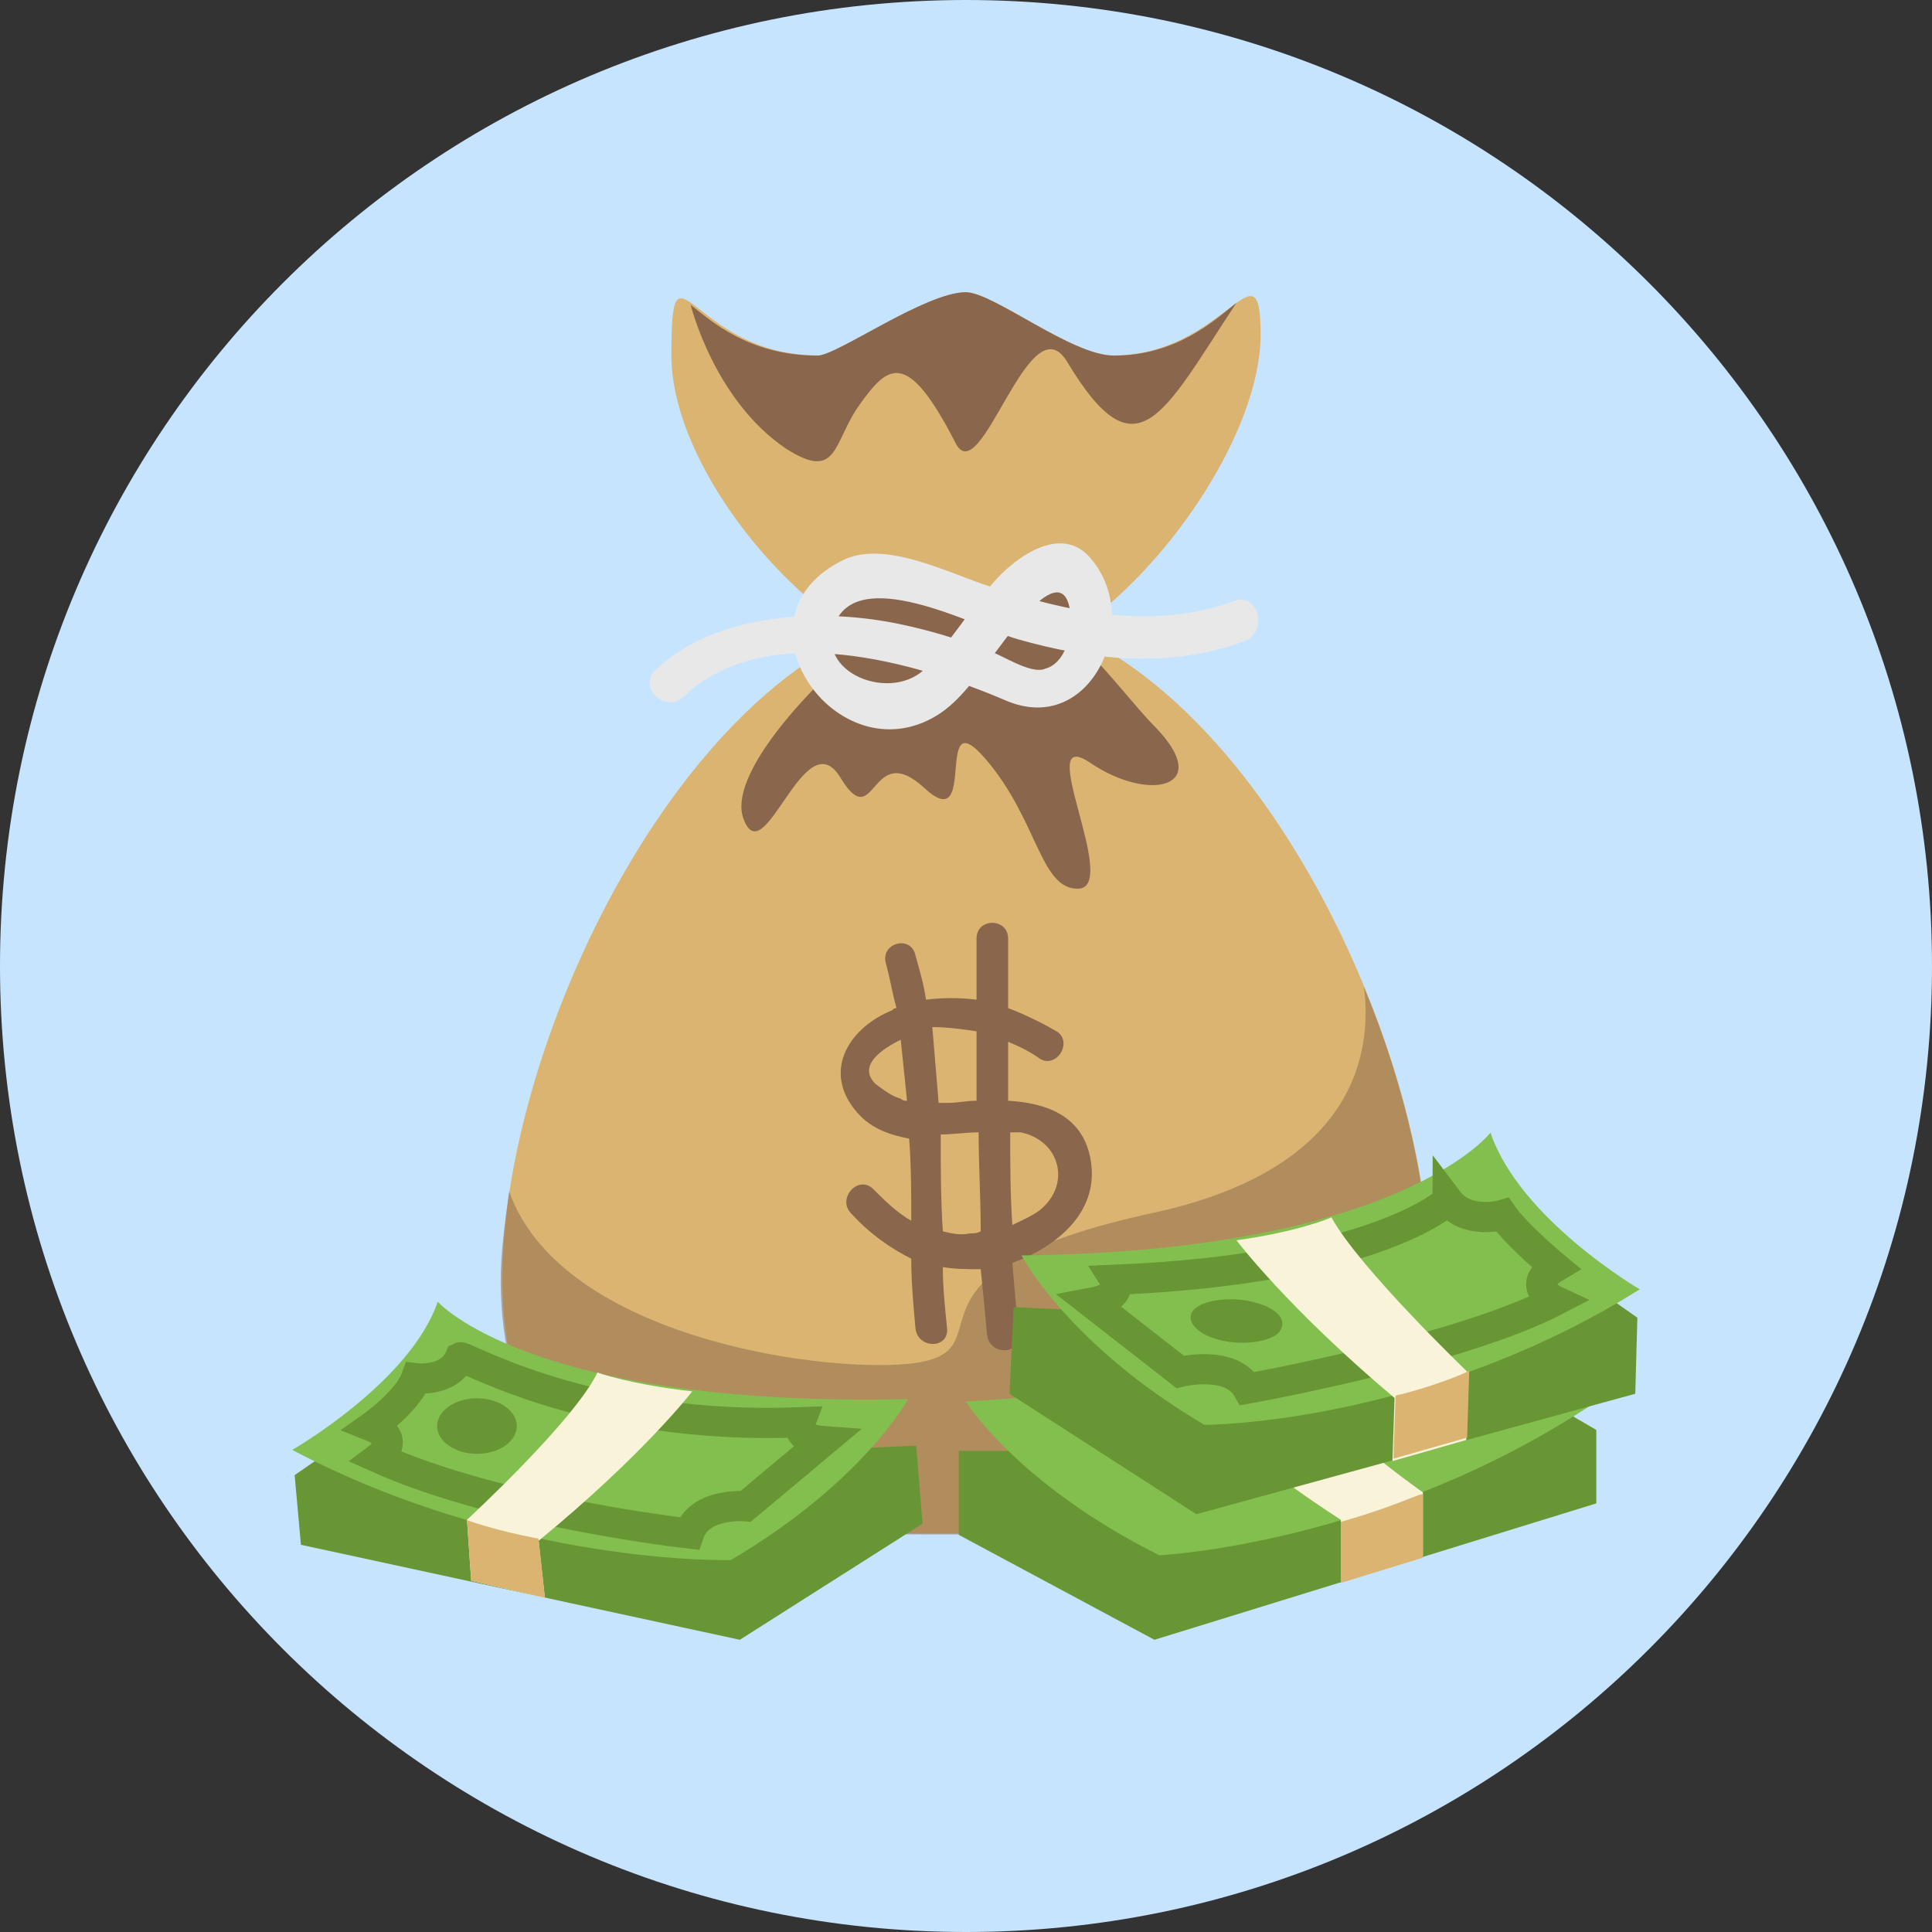 <svg width="800" height="800" viewBox="0 0 800 800" fill="none" xmlns="http://www.w3.org/2000/svg">
<rect x="0" y="0" width="800" height="800" fill="#333333" stroke="none"/>
<g clip-path="url(#clip0_310_1037)">
<path d="M800 400C800 620.914 620.914 800 400 800C179.086 800 0 620.914 0 400C0 179.086 179.086 0 400 0C620.914 0 800 179.086 800 400Z" fill="#C7E4FF"/>
<path d="M592 529.675C592 635 506.473 635 400 635C293.527 635 208 635 208 529.675C208 424.35 294.4 252 400 252C505.6 252 592 423.48 592 529.675Z" fill="#DBB471"/>
<path opacity="0.5" d="M591.812 529.909C591.812 494.163 582.222 450.569 564.784 408.719C568.272 435.747 561.297 483.7 478.469 502.009C360.765 527.294 421.797 560.425 375.587 564.784C336.353 568.272 231.728 552.578 210.803 493.291C209.059 506.369 207.315 518.575 207.315 530.781C208.187 635.406 294.503 635.406 400 635.406C505.497 635.406 591.812 635.406 591.812 529.909Z" fill="#89664C"/>
<path d="M451.441 479.341C447.953 461.903 433.131 456.672 417.438 455.8V431.387C421.797 433.131 427.028 435.747 430.516 438.363C437.491 442.722 444.466 431.387 437.491 427.028C431.388 423.541 424.413 420.053 417.438 417.438V388.666C417.438 379.947 404.359 379.947 404.359 388.666V413.95C397.384 413.078 390.409 413.078 383.434 413.95C382.563 407.847 380.819 401.744 379.075 395.641C377.331 386.922 364.253 390.409 366.869 399.128C368.613 405.231 369.484 411.334 371.228 417.438C370.356 417.438 370.356 417.438 369.484 418.309C352.047 425.284 340.713 442.722 353.791 459.288C359.894 467.134 367.741 469.75 376.459 471.494C377.331 482.828 377.331 494.162 377.331 505.497C371.228 502.009 365.997 496.778 361.638 492.419C355.534 486.316 346.816 495.906 352.047 502.009C359.894 510.728 368.613 516.831 377.331 521.191C377.331 530.781 378.203 540.372 379.075 549.963C379.947 558.681 393.025 558.681 392.153 549.963C391.281 541.244 390.409 533.397 390.409 524.678C395.641 525.55 400.872 525.55 406.103 525.55C406.975 534.269 407.847 542.987 408.719 552.578C409.591 561.297 422.669 561.297 421.797 552.578C420.925 542.987 420.053 533.397 419.181 522.934C438.363 515.959 455.8 501.137 451.441 479.341ZM404.359 427.028V455.8C400 455.8 396.513 456.672 393.025 456.672H388.666L386.05 425.284C392.153 425.284 398.256 426.156 404.359 427.028ZM372.972 454.928C369.484 454.056 365.997 451.441 362.509 448.825C354.663 440.978 365.997 434.003 372.972 430.516C373.844 439.234 374.716 447.081 375.588 455.8C374.716 455.8 373.844 455.8 372.972 454.928ZM401.744 510.728C397.384 511.6 393.897 510.728 390.409 509.856C389.538 496.778 389.538 483.7 389.538 469.75C394.769 469.75 400 468.878 405.231 468.878C405.231 482.828 406.103 495.906 406.103 509.856C404.359 510.728 403.488 510.728 401.744 510.728ZM430.516 501.137C427.028 503.753 422.669 505.497 419.181 507.241C418.309 494.162 418.309 481.956 418.309 468.878H422.669C439.234 472.366 443.594 490.675 430.516 501.137Z" fill="#89664C"/>
<path d="M417.04 600.793H397V635.552L478.03 679L661 622.517V592.103L593.911 553L417.04 600.793Z" fill="#699635"/>
<path d="M400 580.386C400 580.386 420.88 614.371 480.04 644C480.04 644 572.26 639.643 661 580.386C661 580.386 609.67 555.114 594.88 522C594.88 522 560.08 570.8 400 580.386Z" fill="#83BF4F"/>
<path d="M360.261 599.465L379.391 598.591L382 630.929L306.348 679L124.609 639.669L122 610.827L183.739 568L360.261 599.465Z" fill="#699635"/>
<path d="M376 579.335C376 579.335 357.661 613.531 302.644 645.975C302.644 645.975 212.695 648.605 121 600.379C121 600.379 169.904 572.32 181.257 539C181.257 539 219.682 582.842 376 579.335Z" fill="#83BF4F"/>
<path d="M331.433 588.952C331.433 588.952 328.823 595.902 341 596.771L308.819 623.705C308.819 623.705 289.684 621.967 285.335 635C285.335 635 207.056 626.312 156.609 603.722C156.609 603.722 167.047 595.902 154 590.689C154 590.689 168.786 580.263 172.265 570.706C172.265 570.706 186.181 572.444 190.53 562.018C192.27 561.149 244.456 592.427 331.433 588.952Z" stroke="#699635" stroke-width="12.5" stroke-miterlimit="10"/>
<path d="M197.5 602C206.613 602 214 596.851 214 590.5C214 584.149 206.613 579 197.5 579C188.387 579 181 584.149 181 590.5C181 596.851 188.387 602 197.5 602Z" fill="#699635"/>
<path d="M286.656 576.119C286.656 576.119 266.603 602.275 223.009 638.022L225.625 661.563L195.109 654.588L193.365 629.303C193.365 629.303 237.831 588.325 247.421 568.272C246.55 568.272 262.243 573.503 286.656 576.119Z" fill="#F9F3D9"/>
<path d="M488.059 570.016C488.059 570.016 495.905 590.941 555.193 629.303V654.588L589.196 644.125V617.969C589.196 617.969 548.218 589.197 523.805 560.425L488.059 570.016Z" fill="#F9F3D9"/>
<path d="M438.87 542.125L419.739 541.25L418 577.125L495.391 627L677.13 577.125L678 545.625L614.522 501L438.87 542.125Z" fill="#699635"/>
<path d="M423 519.855C423 519.855 442.156 556.681 498.755 590C498.755 590 589.313 590 679 533.884C679 533.884 629.367 504.949 617.177 469C617.177 469 579.735 518.101 423 519.855Z" fill="#83BF4F"/>
<path d="M461.6 529.933C461.6 529.933 465.964 536.867 452 539.467L488.655 568.067C488.655 568.067 509.6 562.867 516.582 575C516.582 575 603.855 559.4 644 538.6C644 538.6 630.909 532.533 644 524.733C644 524.733 628.291 511.733 622.182 503.067C622.182 503.067 607.345 507.4 599.491 497C599.491 497.867 568.073 525.6 461.6 529.933Z" stroke="#699635" stroke-width="12.5" stroke-miterlimit="10"/>
<path d="M529.783 551.537C526.227 555.662 514.668 557.312 504.887 554.837C495.106 552.362 490.66 546.588 494.217 542.463C497.773 538.338 509.332 536.688 519.113 539.163C528.894 541.638 533.34 546.588 529.783 551.537Z" fill="#699635"/>
<path d="M512 513.578C512 513.578 532.945 541.44 577.455 578.879L576.582 605L607.127 596.293L608 568.431C608 568.431 562.618 524.897 551.273 504C552.145 504 537.309 510.095 512 513.578Z" fill="#F9F3D9"/>
<path d="M522 138.444C522 191.65 453.157 278 400 278C346.843 278 278 200.372 278 147.167C278 93.961 285.843 147.167 339 147.167C346.843 147.167 383.443 121 400 121C411.329 121 443.571 147.167 461 147.167C507.186 147.167 522 98.322 522 138.444Z" fill="#DBB471"/>
<path d="M384.504 237.716C379.286 241.19 354.065 238.584 346.238 244.664C335.802 252.481 350.586 270.721 340.15 282.012C319.278 302.858 302.754 326.309 307.972 339.337C316.669 361.92 333.192 297.647 347.977 321.966C362.762 346.286 360.153 305.464 382.764 326.309C405.376 347.155 386.243 288.961 407.985 314.149C429.727 339.337 430.597 368 446.251 368C464.514 368 427.118 299.384 451.469 315.886C475.82 332.389 502.78 326.309 478.429 301.121C470.602 293.304 460.166 279.407 447.99 267.247C443.642 262.904 447.121 240.321 442.772 236.847C437.554 232.504 424.509 246.401 419.291 243.796C408.855 238.584 412.334 248.139 396.679 250.744C386.243 254.218 394.94 230.767 384.504 237.716Z" fill="#89664C"/>
<path d="M283.381 288.214C317.467 255.983 379.519 274.276 416.227 289.956C452.06 305.636 473.91 255.983 451.186 230.72C438.076 215.911 417.101 233.334 409.235 243.787C400.495 254.24 393.503 265.565 383.889 276.018C369.906 291.698 335.82 278.632 346.308 256.854C357.67 234.205 405.739 260.338 421.471 264.694C452.06 273.405 484.398 276.889 514.987 265.565C525.475 262.08 521.105 244.658 510.617 249.014C476.532 261.209 442.446 253.369 410.109 242.916C393.503 237.689 367.284 223.751 349.804 231.591C299.987 255.111 346.308 322.187 388.259 296.054C397.873 289.956 403.991 280.374 410.983 271.663C415.353 266.436 437.202 233.334 442.446 249.885C445.068 258.596 442.446 274.276 432.832 276.889C426.715 279.503 414.479 270.792 408.361 269.049C396.999 264.694 385.637 261.209 373.402 258.596C341.064 251.627 297.365 253.369 272.019 276.889C263.28 283.858 275.515 296.054 283.381 288.214Z" fill="#E8E8E8"/>
<path d="M512 125.374C503.24 132.373 487.473 147.245 461.194 147.245C443.674 147.245 411.264 121 399.876 121C383.233 121 346.442 147.245 338.558 147.245C309.651 147.245 293.884 132.373 286 126.249C286 126.249 295.636 165.616 325.419 185.737C347.318 199.734 344.69 183.112 356.078 167.366C367.465 151.619 375.349 143.745 395.496 183.112C406.008 204.983 426.155 123.624 441.922 149.869C470.829 197.984 481.341 171.74 512 125.374Z" fill="#89664C"/>
<path d="M577.862 577.862L576.99 604.019L607.506 595.3L608.378 567.4C608.378 568.272 590.068 575.247 577.862 577.862Z" fill="#DBB471"/>
<path d="M555.193 630.175V655.459L589.196 644.997V618.841C588.325 617.969 579.606 623.2 555.193 630.175Z" fill="#DBB471"/>
<path d="M223.01 637.15L225.625 661.562L195.11 654.587L193.366 629.303C192.494 629.303 204.7 633.662 223.01 637.15Z" fill="#DBB471"/>
</g>
<defs>
<clipPath id="clip0_310_1037">
<rect width="800" height="800" fill="white"/>
</clipPath>
</defs>
</svg>
